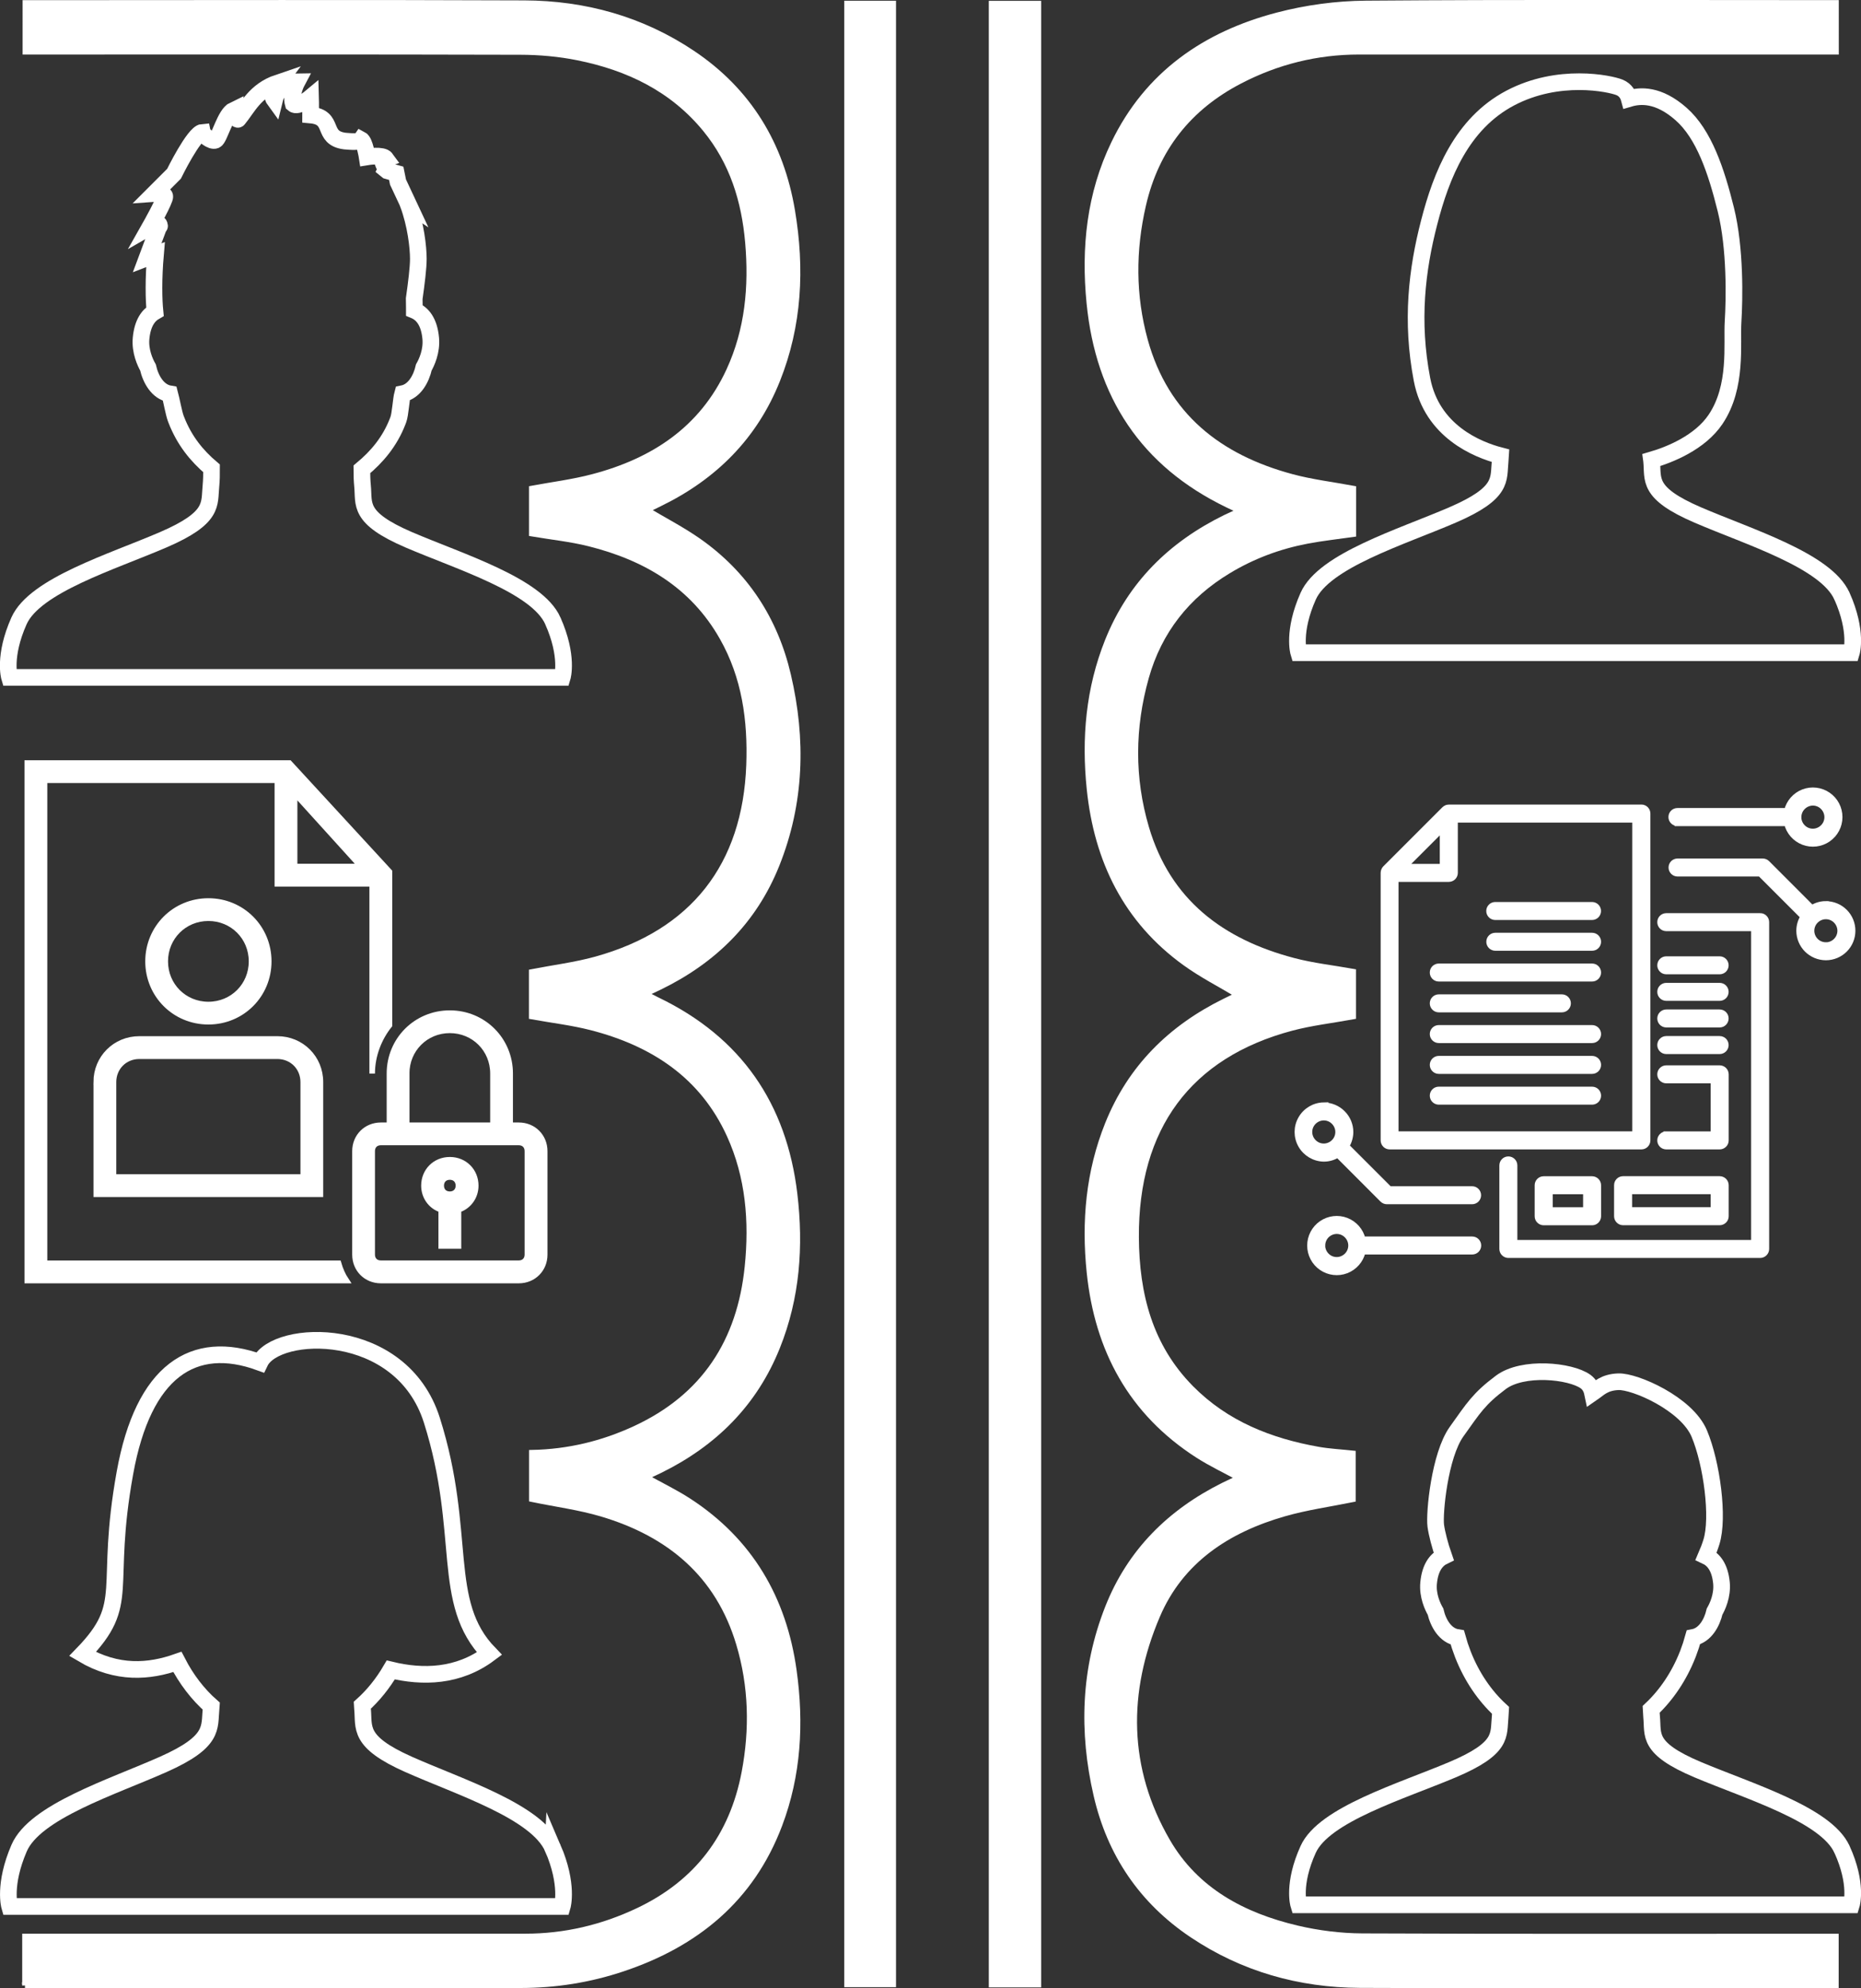 <?xml version="1.0" encoding="UTF-8"?><svg xmlns="http://www.w3.org/2000/svg" viewBox="0 0 335.16 357.99"><rect x="0" y="0" width="335.16" height="357.99" fill="#333333" stroke="none"/><defs><style>.d{fill:none;stroke-width:3px;}.d,.e{stroke:#fff;stroke-miterlimit:10;}.e{fill:#fff;}</style></defs><g id="a"/><g id="b"><g id="c"><g><path class="e" d="M4.5,357.46v-8.79h2.77c29.11,0,58.22,0,87.33,0,7.13,0,13.89-1.6,20.31-4.64,10.61-5.02,16.97-13.41,19.15-24.89,1.47-7.75,1.3-15.52-.97-23.12-3.73-12.53-12.58-19.84-24.73-23.45-4.04-1.2-8.28-1.75-12.58-2.64v-8.36c6.61-.13,12.76-1.63,18.59-4.33,12.44-5.76,18.88-15.7,20.25-29.17,.83-8.17,.18-16.17-3.24-23.69-4.89-10.74-13.82-16.53-24.89-19.38-3.47-.89-7.06-1.31-10.73-1.97v-8.02c3.98-.77,7.85-1.25,11.57-2.28,17.49-4.85,26.91-16.87,27.57-35,.29-8.04-.78-15.84-4.83-22.96-5.31-9.36-13.8-14.35-23.92-16.89-3.33-.84-6.78-1.19-10.38-1.8v-8.12c3.67-.68,7.39-1.14,10.98-2.09,10.9-2.86,19.69-8.6,24.56-19.18,3.37-7.32,4.08-15.08,3.39-23.04-.65-7.51-2.8-14.43-7.63-20.34-5.97-7.31-13.99-11.14-23.02-12.95-3.37-.68-6.88-.99-10.32-1-28.76-.08-57.51-.04-86.27-.04h-2.89V.53c.8,0,1.55,0,2.31,0,29.18,0,58.36-.08,87.54,.04,10.91,.04,21.15,2.88,30.29,9,10.15,6.8,15.97,16.45,17.97,28.4,1.74,10.37,1.26,20.6-2.69,30.49-4.08,10.22-11.34,17.43-21.15,22.21-.81,.39-1.61,.79-2.33,1.15,3.15,1.88,6.35,3.53,9.27,5.57,8.48,5.94,13.82,14.13,16.16,24.15,2.71,11.57,2.4,23.04-2.07,34.2-4.07,10.15-11.35,17.26-21.09,22-.75,.36-1.5,.72-2.56,1.22,.9,.46,1.55,.8,2.21,1.12,14.67,7.07,22.75,18.83,24.67,34.9,1.12,9.42,.46,18.65-3.11,27.55-4.09,10.22-11.36,17.42-21.15,22.23-.79,.39-1.6,.75-2.51,1.18,2.67,1.48,5.28,2.74,7.69,4.3,11.09,7.2,17.15,17.62,18.95,30.55,1.32,9.45,.82,18.81-2.6,27.83-5.06,13.35-15.01,21.45-28.25,25.87-5.95,1.99-12.09,2.96-18.36,2.96-28.83,0-57.65,0-86.48,0-.84,0-1.68,0-2.78,0Z"/><path class="e" d="M243.73,87.97v8.21c-2.8,.4-5.59,.7-8.33,1.22-5.04,.96-9.79,2.73-14.2,5.4-7.42,4.48-12.45,10.84-14.8,19.19-2.53,8.99-2.61,18.08,.03,27.04,3.93,13.35,13.61,20.56,26.55,23.96,3.46,.91,7.07,1.31,10.73,1.96v8.08c-3.79,.69-7.53,1.12-11.12,2.07-18.51,4.93-28.09,17.95-27.98,37.69,.06,10.25,2.46,19.64,9.91,27.17,6.33,6.39,14.27,9.52,22.94,11.05,2,.35,4.05,.45,6.2,.68v8.27c-4.14,.84-8.34,1.42-12.38,2.58-10.16,2.91-18.62,8.42-22.87,18.41-5.83,13.69-5.74,27.52,1.86,40.61,5.14,8.85,13.65,13.36,23.33,15.64,3.82,.9,7.83,1.4,11.75,1.42,27.48,.12,54.96,.06,82.44,.06h2.85v8.79c-.82,0-1.51,0-2.2,0-27.84,0-55.67,.09-83.51-.04-10.91-.05-21.13-2.92-30.27-9.06-9.05-6.08-14.77-14.55-17.21-25.13-2.64-11.44-2.28-22.76,2.07-33.79,3.99-10.1,11.19-17.2,20.8-22,.87-.44,1.77-.83,2.83-1.33-2.6-1.42-5.12-2.61-7.44-4.1-11.99-7.71-18.06-18.98-19.5-32.93-.95-9.14-.16-18.08,3.3-26.7,4.08-10.15,11.31-17.29,21.01-22.08,.76-.37,1.52-.74,2.28-1.11,.04-.02,.04-.12,.03-.11-3.14-1.88-6.41-3.55-9.35-5.67-10.68-7.69-15.93-18.48-17.26-31.34-.95-9.14-.17-18.08,3.28-26.7,4.1-10.23,11.4-17.39,21.18-22.19,.76-.37,1.54-.7,2.66-1.21-.91-.43-1.58-.74-2.23-1.06-15.25-7.35-23.27-19.66-24.92-36.33-.99-9.97,.02-19.69,4.43-28.8,6.02-12.46,16.42-19.63,29.45-23.04,5.15-1.35,10.6-2.09,15.92-2.13,27.34-.21,54.68-.1,82.02-.1h2.65V9.32h-2.63c-27.76,0-55.53,0-83.29,0-7.57,0-14.73,1.78-21.43,5.26-9.2,4.77-15.09,12.19-17.42,22.33-1.88,8.15-1.89,16.32,.33,24.38,3.75,13.59,13.36,21.06,26.47,24.58,3.53,.95,7.2,1.39,11.04,2.1Z"/><path class="e" d="M178.58,.65h8.43V357.34h-8.43V.65Z"/><path class="e" d="M152.55,.63h8.32V357.3h-8.32V.63Z"/></g><path class="d" d="M331.73,332.98c-2.85-6.28-16.74-10.44-25.98-14.34-9.23-3.9-7.97-6.27-8.3-9.5-.04-.43-.07-.88-.09-1.35,2.77-2.6,5.04-5.98,6.56-9.82,0,0,.09-.22,.11-.28,.35-.92,.67-1.88,.94-2.86,2.12-.41,3.35-2.62,3.82-4.65,.48-.83,1.46-2.86,1.24-5.17-.28-2.84-1.43-4.21-2.76-4.83,.36-.83,.69-1.69,.95-2.54,1.37-4.36,.07-14.12-2.18-19.5-2.24-5.38-11.61-9.47-14.58-9.35-2.58,.1-3.51,1.23-4.66,2.02-.17-.81-.54-1.54-1.26-2.06-2.72-1.94-11.28-2.81-15.25,.16-3.97,2.98-4.91,4.59-7.96,8.86-3.06,4.27-4.05,14.74-3.75,16.97,.19,1.38,.76,3.58,1.42,5.46-1.31,.63-2.44,2.01-2.71,4.81-.23,2.31,.76,4.34,1.24,5.17,.48,2.07,1.75,4.32,3.93,4.67,.27,.98,.59,1.95,.95,2.88,.02,.06,.05,.12,.07,.18l.03,.08c1.55,3.93,3.89,7.37,6.74,9.98-.02,.41-.05,.8-.08,1.18-.33,3.24,.64,5.6-8.59,9.5-9.24,3.9-23.13,8.06-25.98,14.34-2.85,6.28-1.71,9.98-1.71,9.98h99.55s1.15-3.7-1.7-9.98h0Z"/><path class="d" d="M331.73,107.34c-2.85-6.4-16.74-10.64-25.98-14.62-9.23-3.98-7.97-6.39-8.3-9.69,0-.07-.01-.13-.02-.2,3.31-.96,8.73-3.15,11.54-7.33,3.97-5.91,2.9-13.56,3.15-17.59,.25-4.03,.44-13.15-1.3-20.17-1.74-7.02-3.94-13.57-8.05-17.2-4.1-3.63-7.38-3.38-9.37-2.79-.16-.59-.59-1.56-1.74-2.02-1.72-.69-10.97-2.68-19.7,1.94-8.73,4.62-12.38,13.87-14.57,22.37-2.2,8.49-3.32,17.75-1.29,28.3,1.79,9.32,9.92,12.63,14.14,13.72-.02,.33-.04,.66-.07,.98-.33,3.3,.64,5.71-8.59,9.69-9.23,3.98-23.13,8.21-25.98,14.62-2.85,6.4-1.71,10.17-1.71,10.17h99.55s1.15-3.77-1.7-10.17h0Z"/><g><path class="e" d="M316.99,164.92h-16.9c-.62,0-1.12,.5-1.12,1.12s.5,1.12,1.12,1.12h15.78v56.6h-43.1v-13.92c0-.62-.5-1.12-1.12-1.12s-1.12,.5-1.12,1.12v15.04c0,.3,.12,.58,.33,.79s.5,.33,.79,.33h45.35c.3,0,.58-.12,.79-.33s.33-.5,.33-.79v-58.85c0-.3-.12-.58-.33-.79s-.5-.33-.79-.33h0Z"/><path class="e" d="M295.59,145.37h-34.66s-.05,.01-.07,.01h0c-.1,0-.19,.02-.28,.05-.02,0-.05,0-.07,.02s-.02,.02-.04,.02h0c-.12,.05-.23,.13-.33,.22l-10.68,10.68h0c-.09,.1-.16,.21-.21,.33,0,.01-.02,.02-.02,.04,0,.01-.01,.06-.02,.08h0c-.03,.09-.05,.18-.05,.27,0,.03-.01,.05-.01,.08v48.16c0,.3,.12,.58,.33,.8,.21,.21,.5,.33,.79,.33h45.34c.3,0,.58-.12,.79-.33,.21-.21,.33-.5,.33-.8v-58.85c0-.3-.12-.58-.33-.79s-.5-.33-.79-.33h0Zm-39.21,7.26l3.42-3.42v6.84h-6.84l3.42-3.42Zm38.08,51.58h-43.09v-45.92h9.56c.3,0,.58-.12,.79-.33,.21-.21,.33-.5,.33-.79v-9.56h32.41v56.6Z"/><path class="e" d="M269.29,165.15h17.43c.62,0,1.12-.5,1.12-1.12s-.5-1.12-1.12-1.12h-17.43c-.62,0-1.12,.5-1.12,1.12s.5,1.12,1.12,1.12Z"/><path class="e" d="M286.73,168.45h-17.43c-.62,0-1.12,.5-1.12,1.12s.5,1.12,1.12,1.12h17.43c.62,0,1.12-.5,1.12-1.12s-.5-1.12-1.12-1.12Z"/><path class="e" d="M286.73,173.99h-27.61c-.62,0-1.12,.5-1.12,1.12s.5,1.12,1.12,1.12h27.61c.62,0,1.12-.5,1.12-1.12s-.5-1.12-1.12-1.12Z"/><path class="e" d="M259.12,181.78h22.17c.62,0,1.12-.5,1.12-1.12s-.5-1.12-1.12-1.12h-22.17c-.62,0-1.12,.5-1.12,1.12s.5,1.12,1.12,1.12h0Z"/><path class="e" d="M286.73,185.07h-27.61c-.62,0-1.12,.5-1.12,1.12s.5,1.12,1.12,1.12h27.61c.62,0,1.12-.5,1.12-1.12s-.5-1.12-1.12-1.12Z"/><path class="e" d="M286.73,190.62h-27.61c-.62,0-1.12,.5-1.12,1.12s.5,1.12,1.12,1.12h27.61c.62,0,1.12-.5,1.12-1.12s-.5-1.12-1.12-1.12Z"/><path class="e" d="M286.73,196.16h-27.61c-.62,0-1.12,.5-1.12,1.12s.5,1.12,1.12,1.12h27.61c.62,0,1.12-.5,1.12-1.12s-.5-1.12-1.12-1.12Z"/><path class="e" d="M286.73,220.12c.3,0,.58-.12,.79-.33s.33-.5,.33-.79v-5.59c0-.3-.12-.58-.33-.79s-.5-.33-.79-.33h-8.72c-.62,0-1.12,.5-1.12,1.12v5.59c0,.3,.12,.58,.33,.79,.21,.21,.5,.33,.79,.33h8.72Zm-7.59-5.59h6.47v3.34h-6.47v-3.34Z"/><path class="e" d="M291.19,213.4v5.59c0,.3,.12,.58,.33,.79s.5,.33,.79,.33h17.39c.3,0,.58-.12,.8-.33s.33-.5,.33-.79v-5.59c0-.3-.12-.58-.33-.79s-.5-.33-.8-.33h-17.39c-.62,0-1.12,.5-1.12,1.12Zm2.25,1.12h15.14v3.34h-15.14v-3.34Z"/><path class="e" d="M300.09,204.22c-.62,0-1.12,.5-1.12,1.12s.5,1.12,1.12,1.12h9.61c.3,0,.58-.12,.8-.33s.33-.5,.33-.79v-11.9c0-.3-.12-.58-.33-.79-.21-.21-.5-.33-.8-.33h-9.61c-.62,0-1.12,.5-1.12,1.12s.5,1.12,1.12,1.12h8.49v9.65h-8.49Z"/><path class="e" d="M300.09,189.29h9.61c.62,0,1.12-.5,1.12-1.12s-.5-1.12-1.12-1.12h-9.61c-.62,0-1.12,.5-1.12,1.12s.5,1.12,1.12,1.12Z"/><path class="e" d="M300.09,184.5h9.61c.62,0,1.12-.5,1.12-1.12s-.5-1.12-1.12-1.12h-9.61c-.62,0-1.12,.5-1.12,1.12s.5,1.12,1.12,1.12Z"/><path class="e" d="M300.09,179.71h9.61c.62,0,1.12-.5,1.12-1.12s-.5-1.12-1.12-1.12h-9.61c-.62,0-1.12,.5-1.12,1.12s.5,1.12,1.12,1.12Z"/><path class="e" d="M300.09,174.93h9.61c.62,0,1.12-.5,1.12-1.12s-.5-1.12-1.12-1.12h-9.61c-.62,0-1.12,.5-1.12,1.12s.5,1.12,1.12,1.12Z"/><path class="e" d="M302.1,148.25h19.71c.37,1.55,1.48,2.81,2.96,3.38,1.48,.57,3.15,.37,4.46-.53,1.31-.9,2.09-2.39,2.09-3.98s-.78-3.08-2.09-3.98c-1.31-.9-2.98-1.1-4.46-.53s-2.59,1.84-2.96,3.38h-19.71c-.62,0-1.12,.5-1.12,1.12s.5,1.12,1.12,1.12h0Zm24.39-3.7h0c.68,0,1.34,.27,1.82,.76,.48,.48,.76,1.14,.76,1.82,0,.68-.27,1.34-.76,1.82-.48,.48-1.14,.76-1.82,.76-.68,0-1.34-.27-1.82-.76-.48-.48-.76-1.14-.75-1.82,0-.68,.27-1.34,.76-1.82,.48-.48,1.14-.76,1.82-.76h0Z"/><path class="e" d="M328.83,162.75c-.89,0-1.76,.25-2.51,.73l-8.06-8.07c-.21-.21-.5-.33-.79-.33h-15.35c-.62,0-1.12,.5-1.12,1.12s.5,1.12,1.12,1.12h14.88l7.74,7.74h0c-.47,.75-.72,1.62-.73,2.51,0,1.28,.51,2.51,1.41,3.41,.91,.91,2.13,1.41,3.41,1.42,1.28,0,2.51-.51,3.41-1.41,.91-.91,1.41-2.13,1.41-3.41s-.51-2.51-1.41-3.41-2.13-1.41-3.41-1.41h0Zm0,7.41h0c-.68,0-1.34-.27-1.82-.75-.48-.48-.76-1.14-.76-1.82,0-.68,.27-1.34,.76-1.82,.48-.48,1.14-.76,1.82-.76,.68,0,1.34,.27,1.82,.76,.48,.48,.76,1.14,.76,1.82,0,.68-.27,1.34-.76,1.82-.48,.48-1.14,.76-1.82,.76h0Z"/><path class="e" d="M245.43,225.38h19.71c.62,0,1.12-.5,1.12-1.12s-.5-1.12-1.12-1.12h-19.71c-.37-1.55-1.48-2.81-2.96-3.38-1.48-.57-3.15-.37-4.46,.53-1.31,.9-2.09,2.39-2.09,3.98s.78,3.08,2.09,3.98c1.31,.9,2.98,1.1,4.46,.53s2.59-1.84,2.96-3.38h0Zm-7.26-1.12c0-.68,.27-1.34,.75-1.82,.48-.48,1.14-.76,1.82-.76,.68,0,1.34,.27,1.82,.76,.48,.48,.76,1.14,.76,1.82s-.27,1.34-.76,1.82c-.48,.48-1.14,.76-1.82,.76-.68,0-1.34-.27-1.82-.76s-.76-1.14-.76-1.82h0Z"/><path class="e" d="M238.41,198.99c-1.71,.03-3.27,.95-4.12,2.44-.85,1.48-.85,3.3,0,4.79,.85,1.48,2.41,2.41,4.12,2.44,.89,0,1.76-.25,2.51-.73l8.06,8.07c.21,.21,.5,.33,.79,.33h15.35c.62,0,1.12-.5,1.12-1.12s-.5-1.12-1.12-1.12h-14.88l-7.74-7.74h0c.47-.75,.72-1.62,.73-2.51,0-1.28-.51-2.51-1.42-3.41-.9-.91-2.13-1.41-3.41-1.42h0Zm-2.58,4.83c0-.68,.27-1.34,.76-1.82,.48-.48,1.14-.76,1.82-.76s1.34,.27,1.82,.76c.48,.48,.76,1.14,.76,1.82,0,.68-.27,1.34-.76,1.82-.48,.48-1.14,.76-1.82,.76-.68,0-1.34-.27-1.82-.76-.48-.48-.76-1.14-.76-1.82h0Z"/></g><path class="d" d="M99.57,332.78c-2.85-6.61-16.74-10.98-25.98-15.09-9.23-4.11-7.97-6.6-8.3-10-.02-.21-.04-.42-.05-.64,1.96-1.76,3.7-3.91,5.14-6.37,5.73,1.39,12.15,1.27,17.76-2.93-8.96-9.25-3.89-21.57-10.36-42.02-5.51-17.38-28.06-16.53-30.97-10.42-11.97-4.36-20.99,1.48-24.31,19.89-3.82,21.15,1.33,23.37-7.63,32.62,6.23,3.68,11.99,3.21,17.08,1.42,1.61,3.13,3.69,5.84,6.1,7.96-.01,.16-.03,.32-.04,.48-.33,3.41,.64,5.89-8.59,10-9.23,4.11-23.13,8.48-25.98,15.09-2.85,6.61-1.71,10.5-1.71,10.5H101.27s1.15-3.89-1.7-10.5h0Z"/><path class="d" d="M99.57,111.79c-2.85-6.4-16.74-10.64-25.98-14.61-9.23-3.98-7.97-6.39-8.3-9.69-.09-.92-.12-1.96-.12-2.98,2.7-2.24,5.03-4.96,6.46-8.67,0,0,.09-.22,.11-.29,.35-.94,.5-3.66,.77-4.66,2.12-.42,3.35-2.66,3.82-4.74,.48-.84,1.47-2.91,1.24-5.27-.29-3.03-1.54-4.43-2.95-5.01,0-.18,0-.36,0-.52,0-.53,0-1.06-.02-1.59,.4-2.8,.74-5.57,.74-7.15,0-2.07-.45-6.16-1.85-9.92l.03,.02-1.84-3.93-.32-1.58-1.58-.45c-.09-.08-.17-.15-.26-.22,.19-.38-1.35-1.51-.02-1.96-.57-.79-3.38-.33-3.38-.33,0,0-.42-2.73-1.11-3.1-.36,.5-1.76,.35-2.91,.26-4.35-.57-1.66-4.28-6.15-4.69,.02-1.75-.02-3.16-.02-3.16,0,0-2.28,1.91-3.12,1.16-.51-1.76,.68-3.98,.68-3.98,0,0-3.29,.04-4.07,3.3-.69-.94,.11-2.4,.65-3.12-4.17,1.41-5.5,4.55-7.17,6.55-.22,.27-.83-.93-.76-1.67-1.62,.76-2.61,5.15-3.34,5.46-.73,.31-2.22-.93-2.33-1.43-1.53,.11-5.13,7.47-5.13,7.47l-3.55,3.55s1.8-.13,1.89,.51c.09,.65-2.63,5.46-2.63,5.46,0,0,1.47-.85,1.63-.36,.15,.49-.03,.16-.04,.25l-2.14,5.72,1.5-.58c-.18,2.09-.27,4.14-.27,5.99s.07,3.15,.18,4.27c-1.21,.69-2.24,2.09-2.5,4.79-.23,2.35,.76,4.42,1.24,5.27,.48,2.11,1.75,4.4,3.93,4.76,.27,1,.72,3.46,1.07,4.41,.02,.06,.05,.12,.07,.18l.03,.08c1.46,3.76,3.69,6.48,6.35,8.74,.01,1.08-.02,2.19-.11,3.17-.33,3.3,.64,5.71-8.59,9.69-9.23,3.98-23.13,8.21-25.98,14.61-2.85,6.4-1.71,10.17-1.71,10.17H101.27s1.15-3.77-1.7-10.17h0Z"/><g><path class="e" d="M17.34,194.84v20.19H57.71v-20.19c0-4.35-3.42-7.77-7.77-7.77H25.1c-4.35,0-7.77,3.42-7.77,7.77Zm37.27,0v17.08H20.44v-17.08c0-2.64,2.02-4.66,4.66-4.66h24.85c2.64,0,4.66,2.02,4.66,4.66Z"/><path class="e" d="M48.4,173.1c0-6.06-4.81-10.87-10.87-10.87s-10.87,4.81-10.87,10.87,4.81,10.87,10.87,10.87,10.87-4.81,10.87-10.87Zm-18.64,0c0-4.35,3.42-7.77,7.77-7.77s7.77,3.42,7.77,7.77-3.42,7.77-7.77,7.77-7.77-3.42-7.77-7.77Z"/><path class="e" d="M81.01,208.82c-2.64,0-4.66,2.02-4.66,4.66,0,2.02,1.24,3.73,3.11,4.35v6.52h3.11v-6.52c1.86-.62,3.11-2.33,3.11-4.35,0-2.64-2.02-4.66-4.66-4.66Zm0,6.21c-.93,0-1.55-.62-1.55-1.55s.62-1.55,1.55-1.55,1.55,.62,1.55,1.55-.62,1.55-1.55,1.55Z"/><path class="e" d="M8.02,227.46v-86.97H49.95v18.64h17.08v34.17c0-3.26,1.24-6.37,3.11-8.7v-27.64l-18.02-19.57H4.91v93.18H62.37c-.62-.93-1.09-2.02-1.4-3.11H8.02Zm45.04-84.64l11.96,13.2h-11.96v-13.2Z"/><path class="e" d="M93.43,202.61h-1.55v-9.32c0-6.06-4.81-10.87-10.87-10.87s-10.87,4.81-10.87,10.87v9.32h-1.55c-2.64,0-4.66,2.02-4.66,4.66v18.64c0,2.64,2.02,4.66,4.66,4.66h24.85c2.64,0,4.66-2.02,4.66-4.66v-18.64c0-2.64-2.02-4.66-4.66-4.66Zm-20.19-9.32c0-4.35,3.42-7.77,7.77-7.77s7.77,3.42,7.77,7.77v9.32h-15.53v-9.32Zm21.74,32.61c0,.93-.62,1.55-1.55,1.55h-24.85c-.93,0-1.55-.62-1.55-1.55v-18.64c0-.93,.62-1.55,1.55-1.55h24.85c.93,0,1.55,.62,1.55,1.55v18.64Z"/></g></g></g></svg>